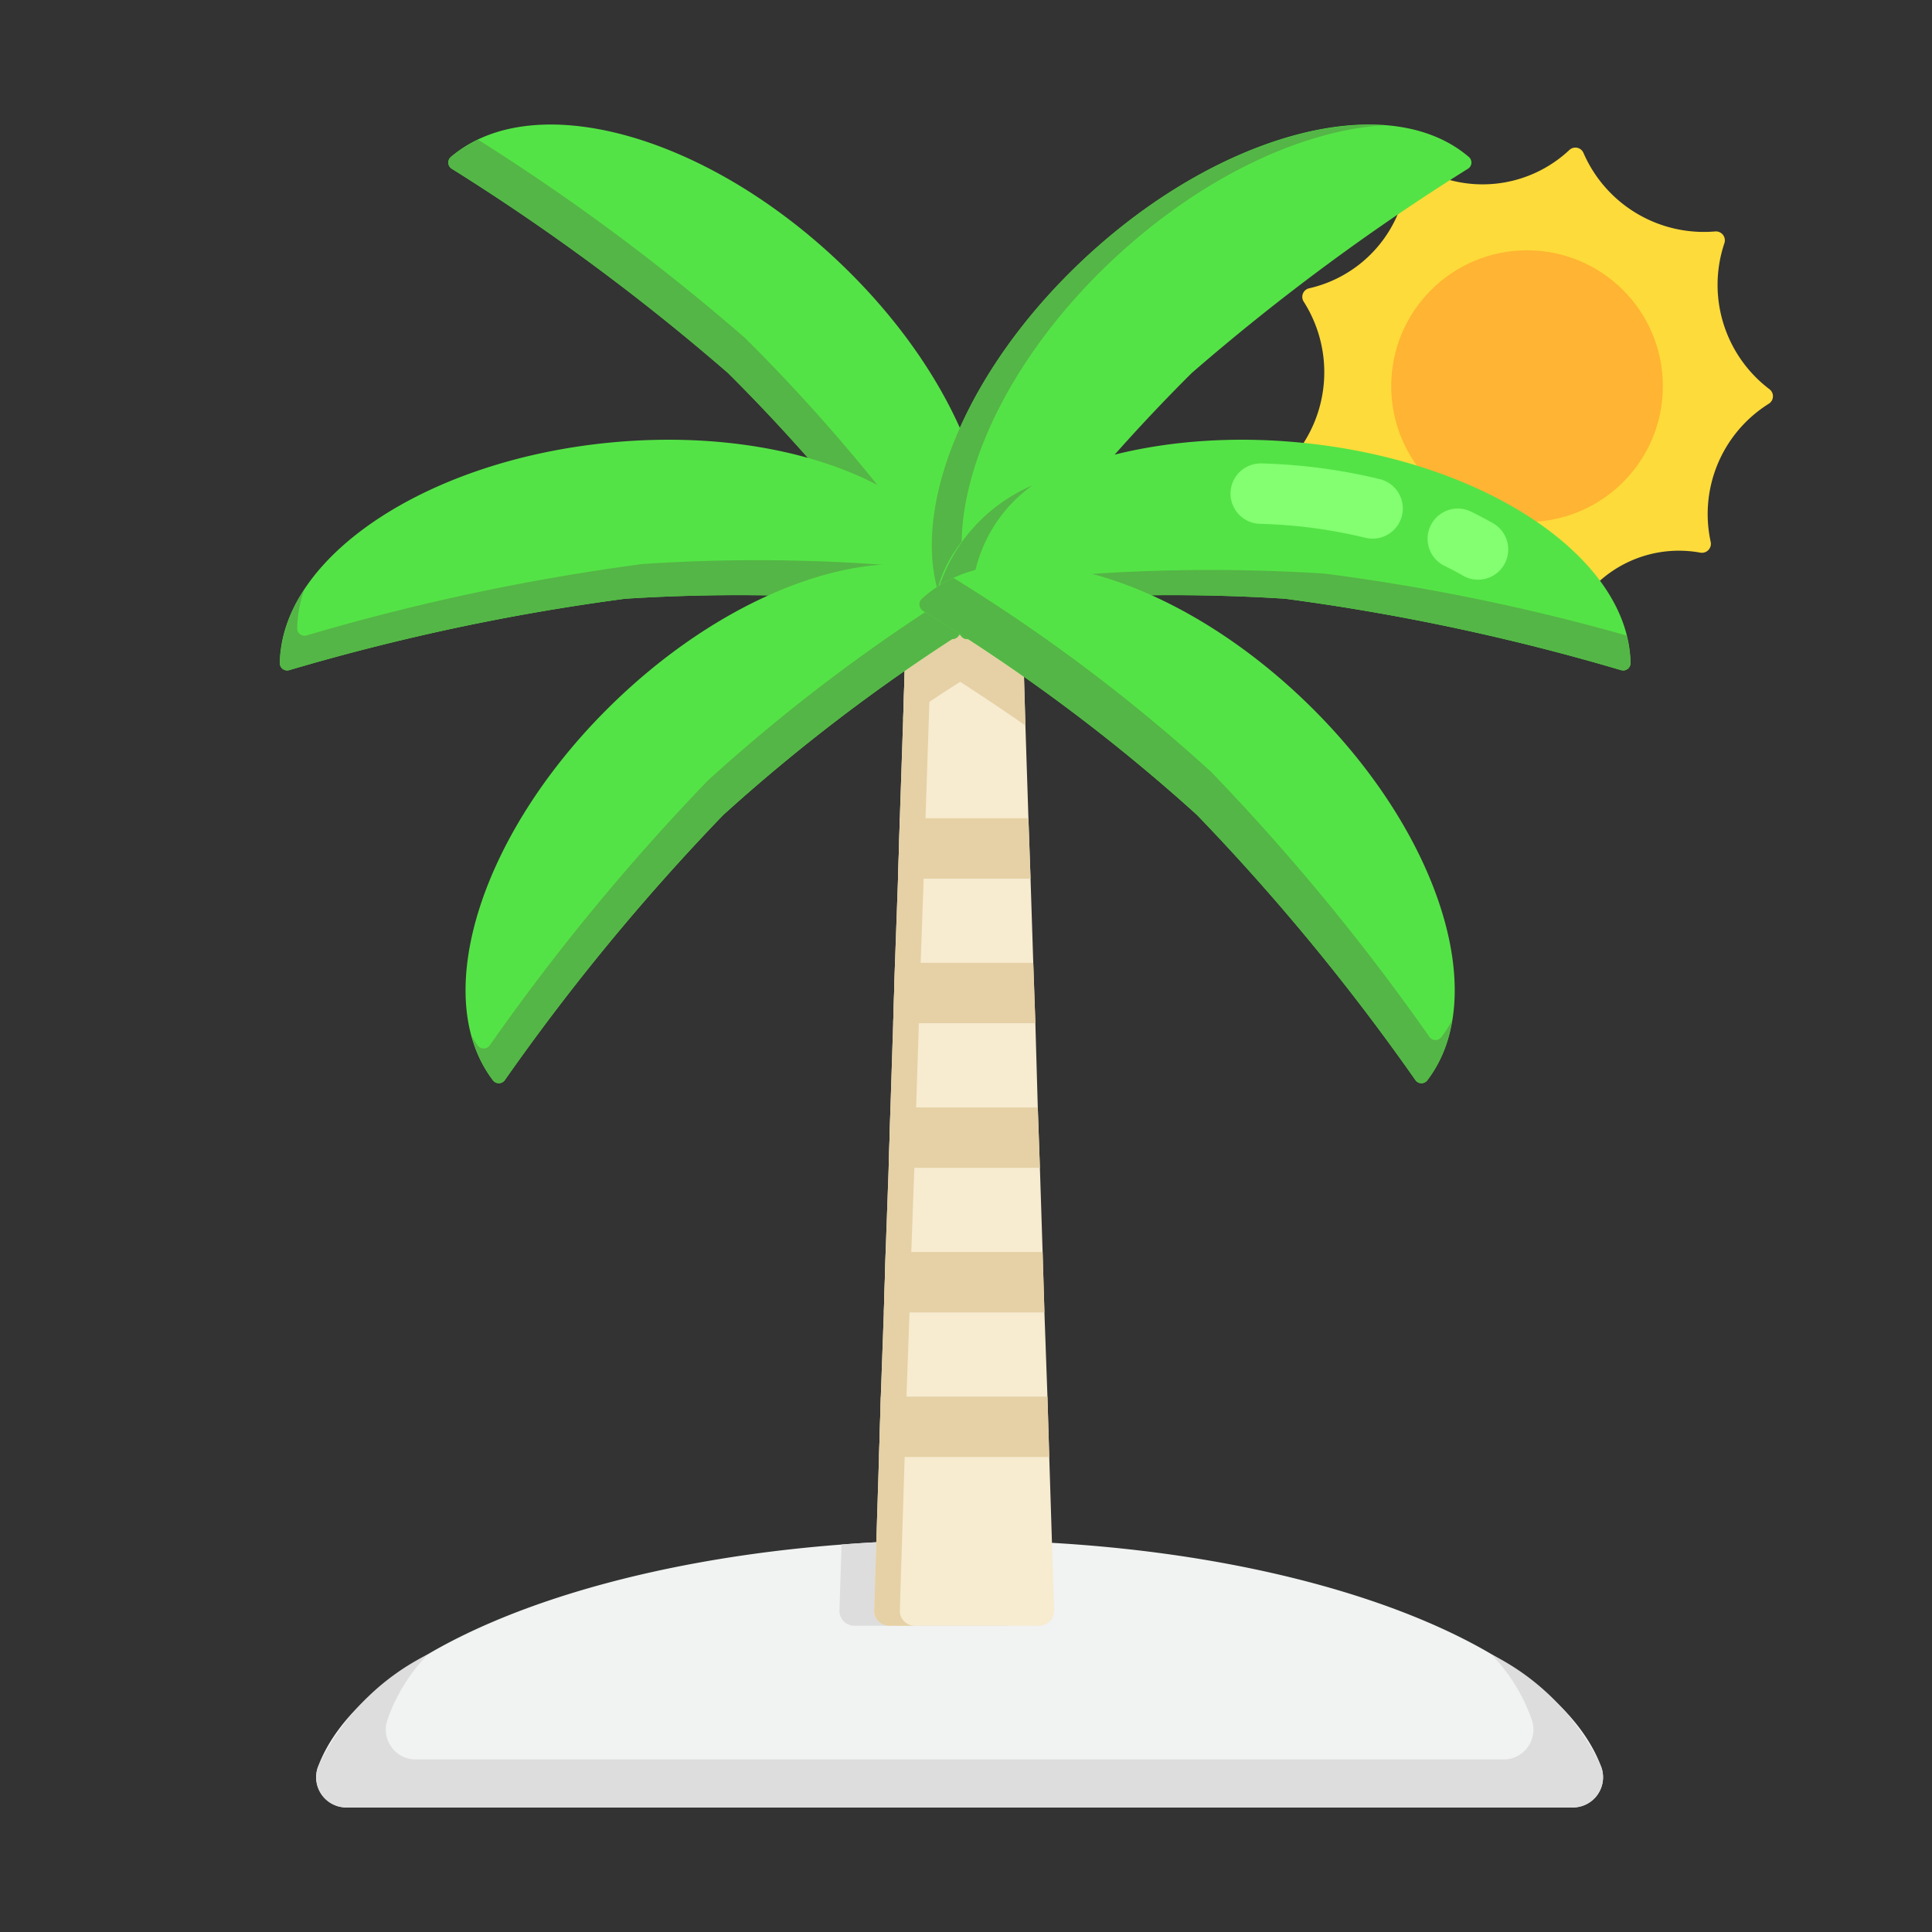 <svg height="512" viewBox="0 0 64 64" width="512" xmlns="http://www.w3.org/2000/svg"><rect x="0" y="0" width="64" height="64" fill="#333333" stroke="none"/><g id="Palm_Tree" data-name="Palm Tree"><path d="m52.098 59.875h-40.62a1 1 0 0 1 -.95-1.33c1.37-3.73 8.39-6.7 17.35-7.38 1.27-.1 2.58-.15 3.91-.15.64 0 1.28.01 1.91.04 9.9.35 17.88 3.48 19.35 7.49a1 1 0 0 1 -.95 1.33z" fill="#f1f2f2"/><path d="m33.768 53.335a.494.494 0 0 1 -.5.52h-4.96a.494.494 0 0 1 -.5-.52l.07-2.17c1.27-.1 2.58-.15 3.91-.15.64 0 1.28.01 1.91.04z" fill="#ddd"/><path d="m53.046 58.54a7.92 7.92 0 0 0 -3.642-3.736 5.911 5.911 0 0 1 1.331 2.144.992.992 0 0 1 -.848 1.334h-36.197a.992.992 0 0 1 -.848-1.334 5.911 5.911 0 0 1 1.331-2.144 7.92 7.92 0 0 0 -3.642 3.736 1.003 1.003 0 0 0 .951 1.334h40.613a1.003 1.003 0 0 0 .951-1.334z" fill="#ddd"/><path d="m34.918 53.335a.494.494 0 0 1 -.5.52h-4.96a.494.494 0 0 1 -.5-.52l.16-5.07.06-2 .1-2.79.06-2 .1-2.79.06-2 .09-2.79.06-2 .1-2.79.06-2 .11-3.27.11-3.56.09-2.77a.497.497 0 0 1 .5-.48h2.65a.497.497 0 0 1 .5.48l.09 2.76.11 3.77.1 3.07.07 2 .09 2.79.07 2 .08 2.79.07 2 .09 2.79.06 2 .1 2.79.06 2z" fill="#f7ebd0"/><path d="m29.808 53.335.16-5.07.06-2 .1-2.79.06-2 .1-2.79.06-2 .09-2.79.06-2 .1-2.79.06-2 .11-3.27.11-3.56.09-2.77a.497.497 0 0 1 .5-.48h-.85a.497.497 0 0 0 -.5.48l-.09 2.77-.11 3.56-.11 3.27-.06 2-.1 2.79-.06 2-.09 2.79-.06 2-.1 2.79-.06 2-.1 2.79-.06 2-.16 5.07a.494.494 0 0 0 .5.52h.85a.494.494 0 0 1 -.5-.52z" fill="#e5d1a5"/><path d="m14.966 5.591a.243.243 0 0 1 -.032-.389c2.68-2.299 8.323-.81 12.832 3.453 4.507 4.261 6.224 9.728 3.976 12.431a.254.254 0 0 1 -.4-.021 59.505 59.505 0 0 0 -7.227-8.71 73.142 73.142 0 0 0 -9.149-6.765z" fill="#54e346"/><path d="m33.968 24.035c-.81-.57-1.56-1.06-2.16-1.45-.54.34-1.18.77-1.89 1.25l.11-3.56a5.369 5.369 0 0 1 1.78.35 5.622 5.622 0 0 1 2.05-.36z" fill="#e5d1a5"/><path d="m32.317 19.936a.254.254 0 0 1 -.4-.021 59.504 59.504 0 0 0 -7.227-8.71 71.723 71.723 0 0 0 -8.851-6.576 4.063 4.063 0 0 0 -.906.572.243.243 0 0 0 .032.389 73.148 73.148 0 0 1 9.149 6.765 59.504 59.504 0 0 1 7.226 8.71.254.254 0 0 0 .4.021 4.061 4.061 0 0 0 .729-1.369c-.052.072-.096.151-.153.22z" fill="#54b646"/><path d="m52.005 20.608a.295.295 0 0 1 -.483.092 4.311 4.311 0 0 0 -4.878-.975.293.293 0 0 1 -.414-.251 4.334 4.334 0 0 0 -3.185-3.944.296.296 0 0 1 -.14-.47 4.349 4.349 0 0 0 .282-5.067.291.291 0 0 1 .181-.443 4.199 4.199 0 0 0 3.253-3.74.299.299 0 0 1 .444-.236 4.2 4.2 0 0 0 4.922-.605.291.291 0 0 1 .468.098 4.349 4.349 0 0 0 4.359 2.6.296.296 0 0 1 .312.379 4.336 4.336 0 0 0 1.491 4.848.293.293 0 0 1 -.026.482 4.311 4.311 0 0 0 -1.922 4.575.298.298 0 0 1 -.35.355 3.938 3.938 0 0 0 -4.314 2.303z" fill="#fddb3a"/><path d="m9.582 22.199a.243.243 0 0 1 -.313-.233c.055-3.53 4.911-6.769 11.091-7.319 6.178-.55 11.409 1.788 11.943 5.263a.254.254 0 0 1 -.28.286 59.504 59.504 0 0 0 -11.312-.362 73.143 73.143 0 0 0 -11.13 2.366z" fill="#54e346"/><circle cx="50.585" cy="12.791" fill="#ffb433" r="4.499"/><path d="m21.288 18.683a73.145 73.145 0 0 0 -11.13 2.366.243.243 0 0 1 -.313-.233 4.114 4.114 0 0 1 .23-1.272 4.557 4.557 0 0 0 -.806 2.422.243.243 0 0 0 .313.233 73.138 73.138 0 0 1 11.13-2.366 59.509 59.509 0 0 1 11.311.362.254.254 0 0 0 .28-.286 3.933 3.933 0 0 0 -.279-.93 57.363 57.363 0 0 0 -10.737-.296z" fill="#54b646"/><path d="m16.724 35.779a.243.243 0 0 1 -.39.012c-2.155-2.796-.373-8.354 4.12-12.634 4.491-4.278 10.04-5.706 12.622-3.32a.254.254 0 0 1 -.041.398 59.505 59.505 0 0 0 -9.076 6.761 73.142 73.142 0 0 0 -7.235 8.783z" fill="#54e346"/><path d="m33.076 19.837a3.941 3.941 0 0 0 -.831-.572 58.234 58.234 0 0 0 -8.787 6.581 73.141 73.141 0 0 0 -7.235 8.783.243.243 0 0 1 -.39.012c-.078-.101-.139-.213-.207-.32a4.219 4.219 0 0 0 .707 1.47.243.243 0 0 0 .39-.012 73.136 73.136 0 0 1 7.235-8.783 59.505 59.505 0 0 1 9.076-6.761.254.254 0 0 0 .041-.398z" fill="#54b646"/><path d="m48.628 5.591a.243.243 0 0 0 .032-.389c-2.68-2.299-8.323-.81-12.832 3.453-4.507 4.261-6.224 9.728-3.976 12.431a.254.254 0 0 0 .4-.021 59.504 59.504 0 0 1 7.227-8.71 73.142 73.142 0 0 1 9.149-6.765z" fill="#54e346"/><path d="m36.811 8.655c2.895-2.737 6.255-4.323 9.001-4.504-2.895-.192-6.732 1.429-9.984 4.504-4.507 4.261-6.224 9.728-3.976 12.431a.254.254 0 0 0 .4-.021c.073-.105.172-.248.284-.407-1.765-2.821-.009-7.954 4.274-12.003z" fill="#54b646"/><path d="m53.7 22.199a.243.243 0 0 0 .313-.233c-.055-3.53-4.911-6.769-11.091-7.319-6.178-.55-11.409 1.788-11.943 5.263a.254.254 0 0 0 .28.286 59.504 59.504 0 0 1 11.312-.362 73.143 73.143 0 0 1 11.13 2.366z" fill="#54e346"/><path d="m43.864 19a59.503 59.503 0 0 0 -11.311.362.254.254 0 0 1 -.28-.286 4.809 4.809 0 0 1 1.931-2.998 5.538 5.538 0 0 0 -3.225 3.831.254.254 0 0 0 .28.286 59.509 59.509 0 0 1 11.312-.362 73.137 73.137 0 0 1 11.13 2.366.243.243 0 0 0 .313-.233 4.028 4.028 0 0 0 -.134-.914 68.71 68.71 0 0 0 -10.014-2.052z" fill="#54b646"/><path d="m46.888 35.779a.243.243 0 0 0 .39.012c2.155-2.796.373-8.354-4.12-12.634-4.491-4.278-10.04-5.706-12.622-3.32a.254.254 0 0 0 .041.398 59.505 59.505 0 0 1 9.076 6.761 73.143 73.143 0 0 1 7.235 8.783z" fill="#54e346"/><path d="m47.742 34.361a.243.243 0 0 1 -.39-.012 73.137 73.137 0 0 0 -7.235-8.783 57.153 57.153 0 0 0 -8.531-6.421 3.991 3.991 0 0 0 -1.051.692.254.254 0 0 0 .041.398 59.505 59.505 0 0 1 9.076 6.761 73.135 73.135 0 0 1 7.235 8.783.243.243 0 0 0 .39.012 4.399 4.399 0 0 0 .825-1.99 3.974 3.974 0 0 1 -.36.56z" fill="#54b646"/><g fill="#e5d1a5"><path d="m34.758 48.265h-5.64l.06-2h5.52z"/><path d="m34.598 43.475h-5.32l.06-2h5.2z"/><path d="m34.448 38.685h-5.01l.06-2h4.88z"/><path d="m34.298 33.895h-4.71l.06-2h4.58z"/><path d="m34.138 29.105h-4.39l.06-2h4.26z"/></g><path d="m45.252 17.82a16.621 16.621 0 0 0 -3.517-.468 1 1 0 0 1 .057-2 18.695 18.695 0 0 1 3.94.526 1 1 0 0 1 -.48 1.941z" fill="#83ff71"/><path d="m48.465 19.07c-.195-.112-.397-.221-.609-.322a1 1 0 0 1 .871-1.801c.253.123.498.253.732.387a1 1 0 0 1 -.994 1.736z" fill="#83ff71"/></g></svg>